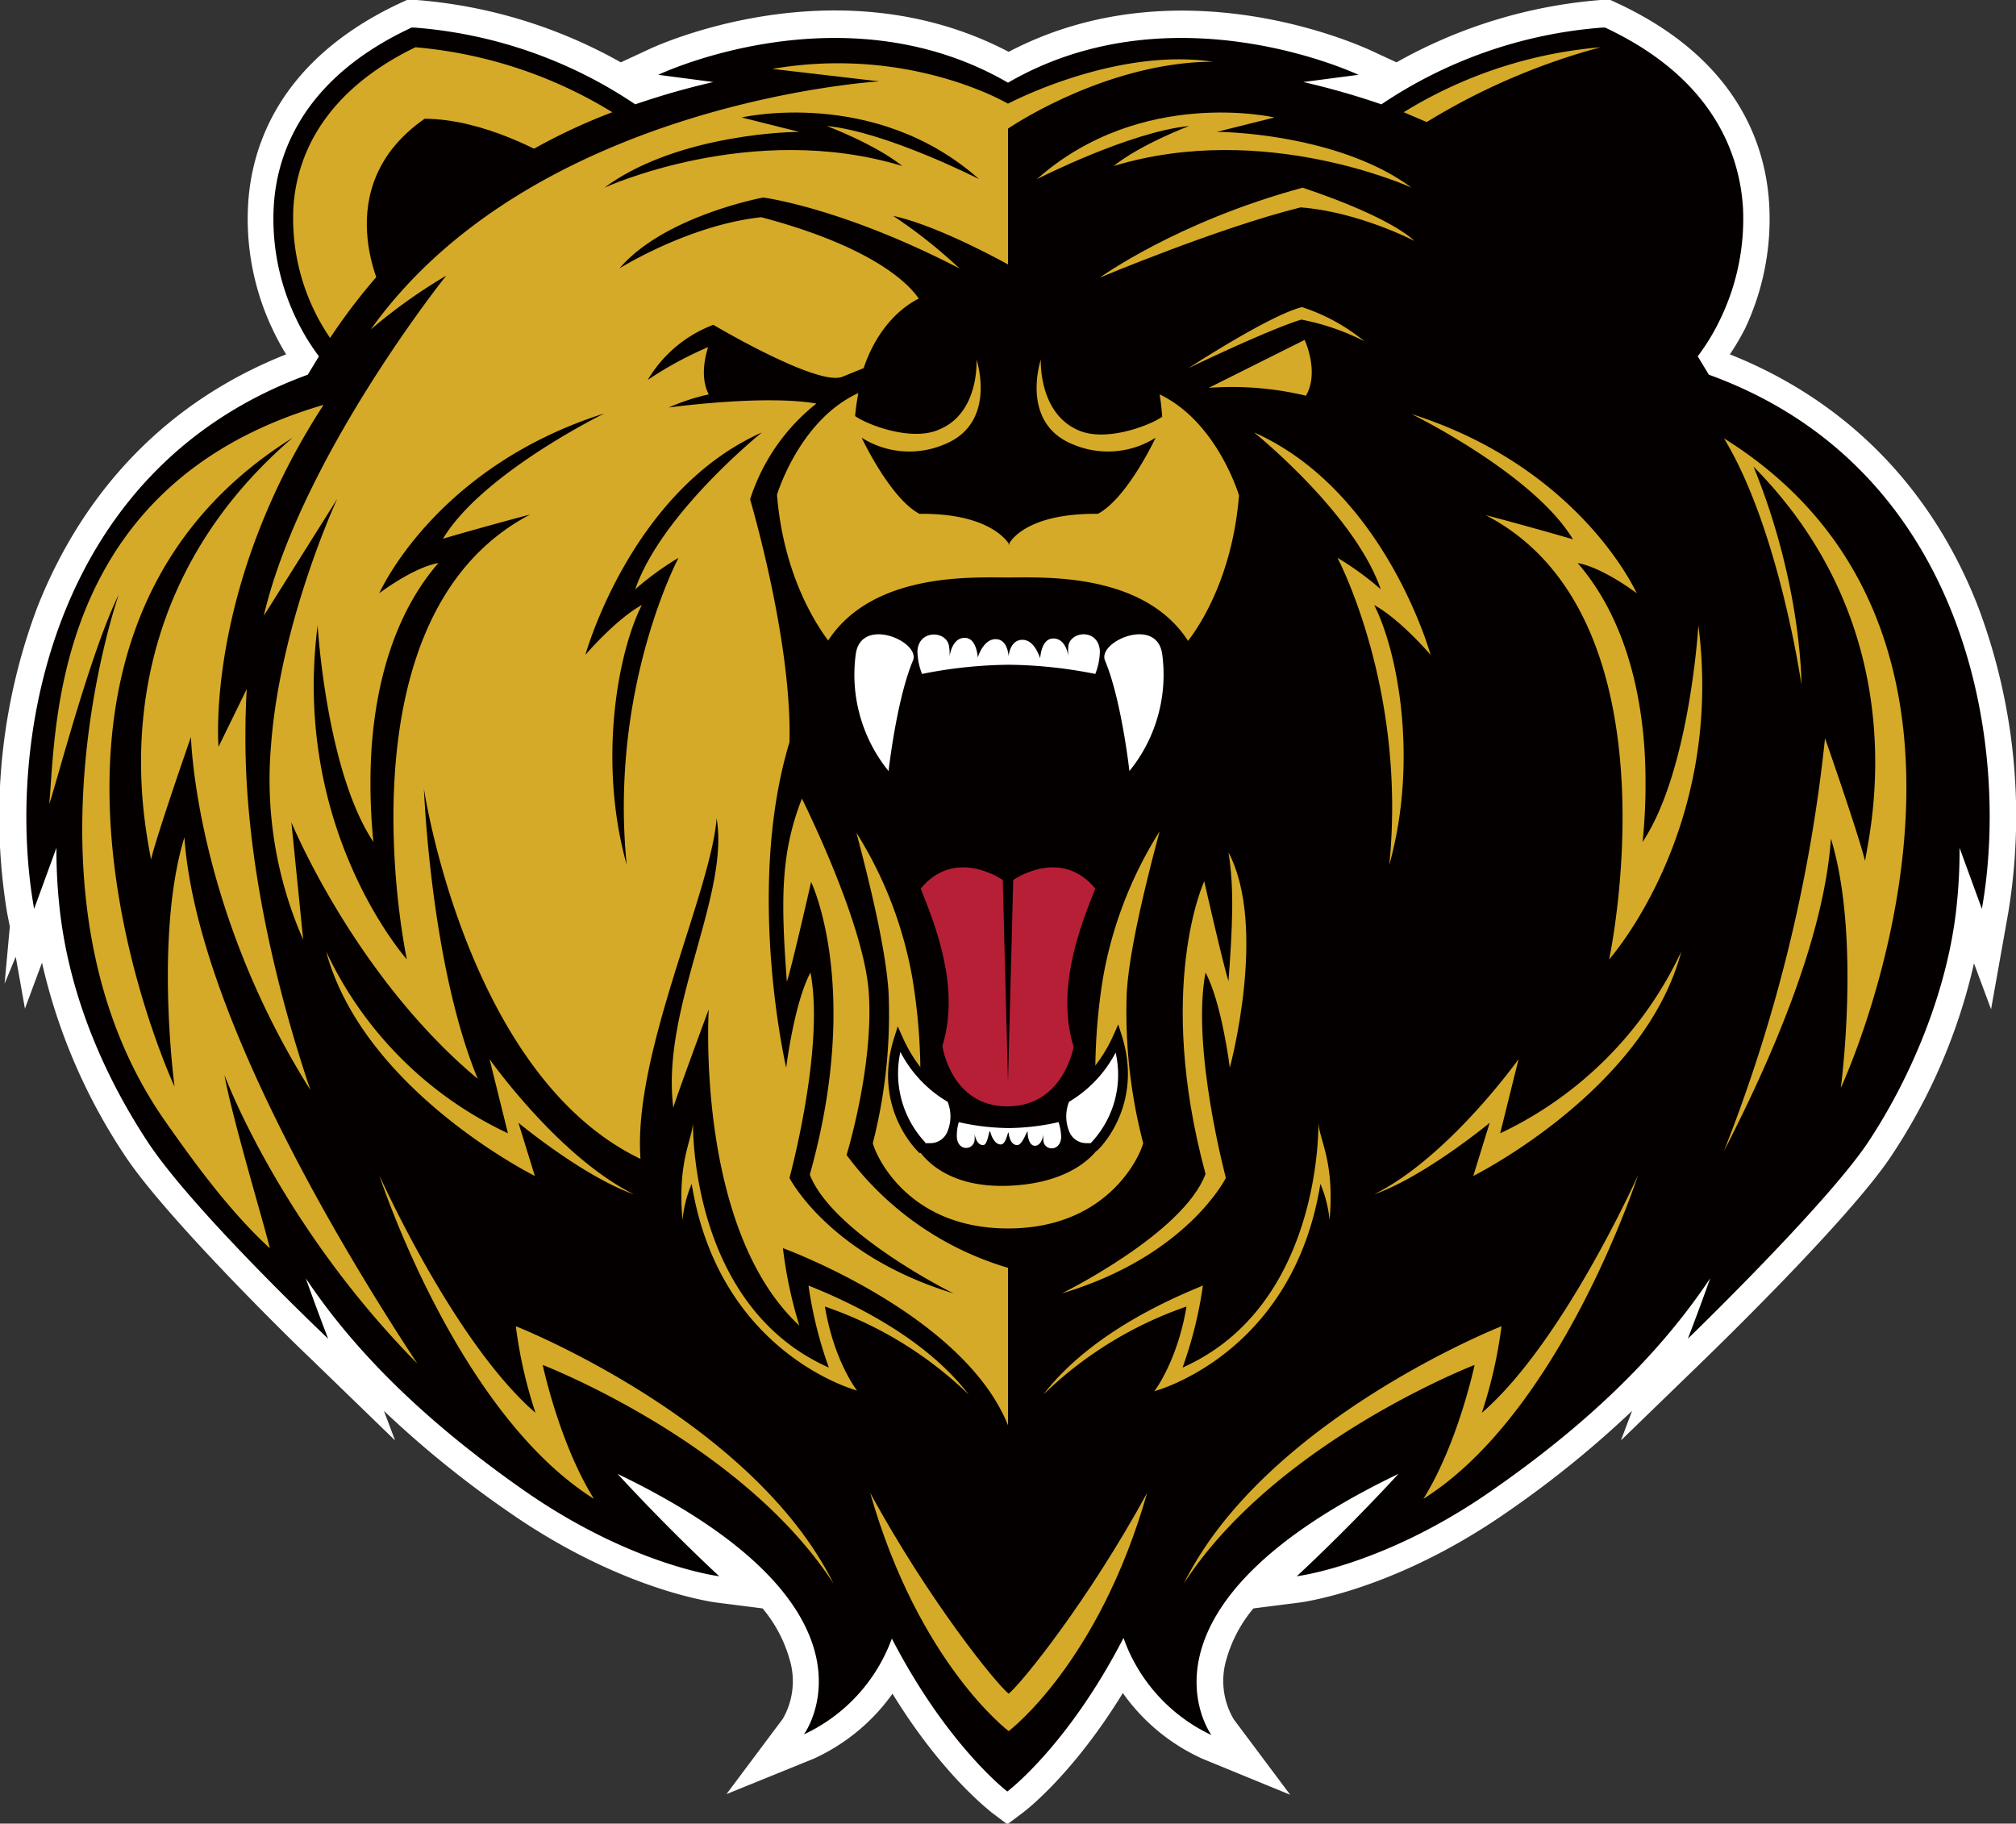 <svg id="Layer_1" data-name="Layer 1" xmlns="http://www.w3.org/2000/svg" viewBox="0 0 307.2 277.9"><rect x="0" y="0" width="307.2" height="277.9" fill="#333333" stroke="none"/><title>Bear612b_4c</title><path d="M-.1,139l-2.4-1.8c-.3-.3-7.5-5.7-15.1-18.1a30,30,0,0,1-12,9.9l-13.3,5.4,8.6-11.5a11.5,11.5,0,0,0,1-9.1,20.9,20.9,0,0,0-4.1-7.7l-7.1-.9c-.6-.1-14.4-1.9-31.3-13.6A156.9,156.9,0,0,1-95.1,76l1.7,4.5-13-12.6c-.9-.8-21.6-20.9-28.1-30.7A88.1,88.1,0,0,1-147.2,7.7l-2.6,7-1.4-7.9-1.7,4.1.8-8.7-.4-2a90.5,90.5,0,0,1,4.6-46.7C-140.7-64.7-127.7-78-110-85a38,38,0,0,1-2.1-3.9,39.2,39.2,0,0,1-3.7-18.8c.5-9.3,5-22.2,22.9-30.7l1.3-.6h1.5a75.5,75.5,0,0,1,31.1,9.5l4.1-1.9c1.2-.6,28.9-13.4,55,.3,26.1-13.7,53.8-.8,55-.3l4.1,1.9a75.5,75.5,0,0,1,31.1-9.5h1.5l1.3.6c18,8.5,22.4,21.4,22.9,30.7a39.1,39.1,0,0,1-3.7,18.8A37.9,37.9,0,0,1,110-85c17.6,7,30.7,20.2,37.8,38.4A90.5,90.5,0,0,1,152.4.2l-2.6,14.6-2.6-7a88.1,88.1,0,0,1-12.7,29.5C128,47,107.3,67,106.4,67.9l-13,12.6L95.1,76A157,157,0,0,1,75.8,91.6c-16.9,11.7-30.7,13.5-31.3,13.6l-7.1.9a20.9,20.9,0,0,0-4.1,7.7,11.5,11.5,0,0,0,1.1,9.2l8.6,11.5L29.6,129A30,30,0,0,1,17.5,119C9.9,131.4,2.7,136.9,2.3,137.2Zm-18.4-38.3,4.3,8.2A77.9,77.9,0,0,0-.1,128.6a78.1,78.1,0,0,0,14.2-19.9l4.3-8.3,3,8.9a20.8,20.8,0,0,0,3.4,6.2,21.6,21.6,0,0,1,.6-3.4C28.1,101.2,39,91,57.7,82l19-9.2L62.4,88.3l-3.6,3.8A85.5,85.5,0,0,0,71.2,85c14.4-10,25-20.2,32.5-31.4L121.4,27l-7.8,22.4c5.6-5.9,11.5-12.4,14.3-16.6,5-7.6,11.4-19.8,12.8-34.6a75.7,75.7,0,0,0,.4-8l-.2-22.9,4.5,12.3c-1.4-21.1-10.9-47.2-40-57.8l-1.4-.5-.7-1.3-1.6-2.7L100.2-85l1.6-2.2a29,29,0,0,0,3.1-5.1,31.1,31.1,0,0,0,3-14.9c-.4-7-3.9-16.8-17.8-23.6a65.3,65.3,0,0,0-31,10.9l-1.7,1.2-2-.7A113.3,113.3,0,0,0,44-122.7l-12.8-3h0c-11.9.1-23,5.9-27.2,8.4V-94l6.5-19.1L9.2-87.8l6,5.8L9.1-85.2V-84s-.2,5.4,3.3,6.9c1.7.7,4.8,0,6.9-.7v-.4l-1.4-7.7,7,3.3L27.6-81l5.2-3.8L30.1-79a34.6,34.6,0,0,1,9,14.3l.2.7v.8C38.2-50,32.8-41.8,30.6-38.9l-3.4,4.5-3.1-4.7C19.7-45.9,10.5-46.9,4.2-47v10.7L0-46.3-4.3-37l.2-10c-6.2.1-15.6,1-20,7.8l-3.1,4.7-2.8-3.7c.4,2.8.6,5.7.7,8.4l9.7,15.6A65.2,65.2,0,0,1-10.6,9.2a94.4,94.4,0,0,1,.7,25.4c1.1,1.2,3.8,3.3,9.7,3.1H.1c5.9.2,8.6-1.9,9.7-3.1a94.5,94.5,0,0,1,.7-25.4,65.2,65.2,0,0,1,9.2-23.6L33.9-37,27-11.2C24.1-.6,22.4,7.6,22.1,12.5a75.2,75.2,0,0,0,2.3,21.7l.3,1-.3,1C23.4,40.3,17.6,50.3,4,52V99L-3.7,79.7C-7.6,70-20.3,62.1-29.1,57.8c.3,1.3.7,2.7,1.1,4l4.9,14.8L-34.6,66c-8.4-7.9-12.2-20.1-13.8-30.7l-4.1,14.5-.8-6.5-4.4-2.1c-8.4-4-14.9-10.8-19.8-18.3l.4,1.1L-71,39-83.4,28.6A103.8,103.8,0,0,1-103.3,5.7l2.5,24.7-1-2.3,10.2,30-8.9-14.1c5.2,9.3,10.3,17.3,13.7,22.6l-3.6,2.9A147.5,147.5,0,0,0-71.2,85a85.5,85.5,0,0,0,12.4,7.2l-3.6-3.8L-76.8,72.9l19,9.2c18.7,9,29.6,19.1,32.3,30.1a21.6,21.6,0,0,1,.6,3.3,20.6,20.6,0,0,0,3.4-6ZM-9,60.9a56.3,56.3,0,0,1,5,4.5V57.1l-3-1.2ZM-37.7,45.7l4.5,1.6a26.6,26.6,0,0,1-3.6-5l-.7-1.4.4-1.5c0-.1.7-2.5,1.4-6.1l-2-8.7A127.6,127.6,0,0,1-40.5-1.7l-1,16.7C-41.6,15.2-42.5,31.6-37.7,45.7ZM-122,34.1l1,1.3c-.6-2.4-1.2-4.8-1.7-6.7Zm36.9-53.4c.1.4,5.6,35.3,25.3,50,.9-8.9,4.1-18.8,6.9-27.8,2.2-6.9,4.3-13.4,4.6-17.4l2.6-32.2,5.3,31.9a23.1,23.1,0,0,1,.3,3.6h0a79.1,79.1,0,0,1,2.8-15.1c.2-14.7-5.8-35.1-5.8-35.3l-.4-1.2.4-1.2A37,37,0,0,1-38-74c-6.4.1-12.9,1-13,1l-9.7,1.3-8.4,6.3,3.4-5.6L-77-69.4l14.6-6.8,4.2-6.9A23.8,23.8,0,0,1-45.9-93.4l1.7-.5,1.5.9,1.5.9,2.2-.9-.6,1.7c5.8,3.2,11.5,5.7,13.4,5.8L-25-86a22.9,22.9,0,0,1,5.3-8c-2.9-2.2-8.3-5.2-18.2-7.8-9.8,1.2-19.1,7-19.2,7.1L-78.7-81.2l16.5-19.5c7.6-9,23.5-12.1,24.2-12.2h1.2l1.8.3-2.9-1.9,21.3,4.5a43,43,0,0,1,6.5,2l-.3-5.1,2,5.8,4.5,2v-15.4A53.1,53.1,0,0,0-19.3-125v2.3c-.4,0-30.4,2-54.8,17.8l-8.3,10.4a200.2,200.2,0,0,0-19.8,31.3l3.7,2c-.1.2-8.4,18.3-9.7,36.2-.1.8-.1,1.6-.1,2.5l3,7.4A117,117,0,0,0-89.3,11.3a191.4,191.4,0,0,1-3.8-29.9Zm-38.9,32c.1,6.1.7,11.1.9,12.8l3.8-1C-121,20.5-122.6,16.5-124,12.6Zm3.7-65.3a57.4,57.4,0,0,0-7.5,23.4l5.4-15.2C-122-47-121.3-49.8-120.4-52.7ZM4.7-55c6.2.1,15.5,1.1,22.2,7a41.9,41.9,0,0,0,4.3-15.1,28.2,28.2,0,0,0-4.7-8.2l-.3.6C25.4-68.9,21-60,15.6-57.1l-.9.5h-1C8.7-56.7,6-55.7,4.7-55Zm-35.9-8.1a42,42,0,0,0,4.3,15c6.8-5.9,16.2-6.8,22.4-6.9-1.3-.8-4-1.7-9-1.7h-1l-.9-.5C-20.8-60-25.2-68.9-26-70.6l-.4-.8A28.4,28.4,0,0,0-31.2-63.1ZM-135.3-48.5h.1l.8-1.7ZM.1-64.2l1.1,2c2.4-1.3,6-2.3,11.3-2.4a11.4,11.4,0,0,0,1.6-1.6,18.4,18.4,0,0,1-5.4-1.2c-9.5-3.7-9-13.4-7.5-18.1l1.1-3.2L-3-91.4l2,5.9C.6-80.8,1.1-71.1-8.5-67.4a18.4,18.4,0,0,1-5.4,1.2,11.4,11.4,0,0,0,1.6,1.6c5.2.1,8.8,1.2,11.3,2.4ZM-19-77.8c2.1.8,5.2,1.5,6.9.7,3.5-1.5,3.3-6.8,3.3-6.9l-.4-7.1-2.6,1.3c-1.3.6-4.5,2.7-6.3,8.2l-.5,1.6-.3,1.8Zm-23.1-5.6a6.2,6.2,0,0,0-.1,1.6h3ZM-9.5-94.7v.2h-.1ZM-104.9-107a28.1,28.1,0,0,0,2.1,12,92.6,92.6,0,0,1,33.4-27.2,65.3,65.3,0,0,0-20.1-5.5c-12,6.2-15,14.7-15.4,20.7ZM31.4-129h0Z" transform="translate(153.6 139)" style="fill:#fff"/><path d="M146.6-33.3c-3.8-20.2-16.4-31.6-22-36.3s-18.4-10.2-18.4-10.2l-3.7-3.8c8.2-7.3,9.4-27.1,5.2-34.6s-13.1-15.2-17.6-14.9c-23.4,1.8-33,12.1-33,12.1l-22-5,8.3-2.4s-12.7-3.3-22.6-2.4S.4-125,.4-125H0s-10.6-5-20.5-5.8-22.6,2.4-22.6,2.4l8.3,2.4-22,5s-9.6-10.2-33-12.1c-4.5-.4-13.5,7.3-17.6,14.9s-2.9,27.4,5.2,34.6l-3.7,3.8s-12.8,5.5-18.4,10.2-18.2,16.1-22,36.3a84.7,84.7,0,0,0-1.1,23.8l4.2-8.3s-.4,13.8,2.5,25.9,10,27.5,19.9,38.2A80.5,80.5,0,0,0-108.4,57l-2.8-11.8s14.5,20.7,25.8,29.9S-56,93.4-56,93.4L-67.2,76.2S-13,101.2.2,101,67.6,76.2,67.6,76.2L56.4,93.4s18.2-9.1,29.5-18.3,25.8-29.9,25.8-29.9L108.8,57a80.5,80.5,0,0,0,12.3-10.7c9.9-10.7,17-26,19.9-38.2s2.5-25.9,2.5-25.9l4.2,8.3A84.7,84.7,0,0,0,146.6-33.3Z" transform="translate(153.6 139)" style="fill:#d6aa29"/><path d="M106.8-81.9l-1.7-2.8a32.9,32.9,0,0,0,3.5-5.8,35.1,35.1,0,0,0,3.4-16.8c-.5-8.2-4.5-19.6-20.6-27.3l-.4-.2h-.4a69.7,69.7,0,0,0-33.7,11.7,117.6,117.6,0,0,0-11.9-3.4l8.4-1.1S25.2-141,0-126.4c-25.2-14.6-53.3-1.2-53.3-1.2l8.4,1.1a117.5,117.5,0,0,0-11.9,3.4,69.7,69.7,0,0,0-33.7-11.7h-.4l-.4.2c-16.2,7.7-20.2,19.1-20.6,27.3a35.1,35.1,0,0,0,3.4,16.8,32.9,32.9,0,0,0,3.5,5.8l-1.7,2.8c-39.5,14.4-46.1,56.7-41.7,81.4l3.4-9.3a79.4,79.4,0,0,0,.4,8.4c1.3,13.4,6.6,25.9,13.5,36.4s27.5,30,27.5,30-1.7-4.4-3.4-9.2c7.8,11.7,19,22.4,33.5,32.5C-57.2,99.6-44,101.2-44,101.2s-7.2-6.6-15.5-15.6c42.6,20.5,28.4,39.7,28.4,39.7a25.9,25.9,0,0,0,13.4-14.6C-9.2,127.1-.1,134-.1,134s9.2-6.9,17.7-23.4a25.9,25.9,0,0,0,13.4,14.8S16.8,106.1,59.5,85.6c-8.3,9-15.5,15.6-15.5,15.6s13.2-1.6,29.5-12.9C88.1,78.2,99.2,67.5,107,55.8c-1.7,4.8-3.4,9.2-3.4,9.2s21.2-20.5,27.5-30,12.2-23,13.5-36.4a79.3,79.3,0,0,0,.4-8.4l3.4,9.3C152.8-25.2,146.3-67.6,106.8-81.9Zm-215.7-25.3c.4-7.3,4-17.5,18.6-24.6a68.6,68.6,0,0,1,30,9.9,89.8,89.8,0,0,0-43,34.4A32.3,32.3,0,0,1-108.9-107.2ZM-119.4,24.8c1.1,6.4,6.7,25,6.9,26.4-5.9-5.4-11.2-12.6-15.9-19.3-23.5-33.5-7.1-80.3-7.1-80.3-4.4,8.9-9.8,29.9-10.6,31.9,1.1-11.5.3-48.7,41.8-60.8-18.1,27.9-16,52.1-16,52.1l4.3-8.8c-.1,1.8-.2,4-.2,6.4-.2,21.2,5.8,42.6,9.9,54.7-17.6-27.9-18.2-53.8-18.2-53.8s-5,14.3-6.1,18.7c-.5-3.9-9.2-37.8,21.6-64.3C-158.6-41.3-127,26.6-127,26.6s-3.1-23,1.5-38c1.8,25.8,23.7,62.3,35.5,80.2C-111.1,47.4-119.4,24.8-119.4,24.8ZM0,78.2c-6.8-17-34.3-27-34.3-27a67.3,67.3,0,0,0,2.5,11.8C-47.7,48.2-45.6,14.8-45.6,14.8s-5,13.5-5.4,15c-1.9-15.1,8.6-32.3,6.6-44.1C-45.3-2.9-57.2,21.6-56,37.6c-26.5-12.7-33-56.4-33-56.4s1,26.8,8.2,44.2c-18.8-15.7-28.4-39.1-28.4-39.1l1.8,17.9a60.6,60.6,0,0,1-4.9-29.6c1.4-18.9,10.1-37.6,10.1-37.6l-10.8,17.2-.4.6C-107.7-69.4-85.6-97-85.6-97a82.7,82.7,0,0,0-11.5,8.2c24.8-34.7,77.5-37.8,77.5-37.8l-16.3-1.9c20.9-3.6,35.9,5.3,35.9,5.3s16.2-8.6,31.2-6.4C14.7-129.5,0-119.4,0-119.4v20.7s-10.5-5.9-17.5-7.4a76.2,76.2,0,0,1,10.1,8c-18-9.3-29.9-10.8-29.9-10.8s-15.1,2.8-21.9,10.8c0,0,10.5-6.6,21.6-7.8,16.6,4.4,22.3,9.9,24,12.4-2.6,1.3-6.3,4.4-8.4,10.6l-3.2,1.3c-3.7,1.6-19.7-7.9-19.7-7.9a19.7,19.7,0,0,0-10,8.4,54.9,54.9,0,0,1,9.2-5c-.5,1.6-1.2,4.7.1,7.2a31.8,31.8,0,0,0-6.1,2s14.5-2,22.5-.6A30.4,30.4,0,0,0-39.3-62.9s6.4,21.5,6,37c-6.8,22.5-.5,49.6-.5,49.6s1.2-9.8,3.7-14.5c2.2,11.5-3.2,31.3-3.2,31.3s6,11.8,25,17.6c0,0-18.4-9.1-21.9-18.1,8-28.5.2-44.6.2-44.6s-3,13.2-3.7,15.2c-.9-12.3-1-19.5,2.3-27.9,2.9,5.9,9.7,20.9,10.2,29.8.7,11.2-3.4,24.5-3.4,24.5A47.2,47.2,0,0,0,0,54.2Zm20.6-43c-.5,2-5.4,13-20.6,13s-20.1-11-20.6-13a79.1,79.1,0,0,0,2.4-23c-.4-6.5-2.9-16.8-4.9-24.3a61.7,61.7,0,0,1,8.5,22A89.6,89.6,0,0,1-14,35.6s3,6.5,14,6.1,14-6.1,14-6.1a89.6,89.6,0,0,1,.5-25.7,61.8,61.8,0,0,1,8.6-22.2c-2,7.5-4.6,17.9-5,24.5A79.1,79.1,0,0,0,20.6,35.2Zm6.8-76.6C20.6-51.8,5.4-51,0-51s-20.6-.8-27.4,9.6c-1.8-2.4-6.8-9.9-7.8-22.2,0,0,3.4-11.4,12.4-15.5a35,35,0,0,0-.5,3.5c1.8,1.3,8.5,3.9,12.7,2.1C-4.3-76-4.8-84.2-4.8-84.2s3.3,9.8-5.1,13a13.6,13.6,0,0,1-12.4-1.1s4.3,9.2,8.8,11.6C-3.4-60.8-.5-57,.1-56.2v.2H.2v-.2c.5-.9,3.4-4.6,13.5-4.5,4.5-2.4,8.8-11.6,8.8-11.6a13.6,13.6,0,0,1-12.4,1.1C1.7-74.4,5-84.2,5-84.2S4.6-76,10.8-73.4c4.2,1.8,10.9-.8,12.7-2.1-.1-1.2-.2-2.3-.4-3.4,8.8,4.2,12.1,15.4,12.1,15.4C34.2-51.1,29.2-43.6,27.4-41.3Z" transform="translate(153.6 139)" style="fill:#050000"/><path d="M109.1-72.2c8.4,13.8,11.8,37.5,11.8,37.5s.1-15.1-7.3-33.2c25.4,25.7,17.5,56.4,17,60.1-1.1-4.4-6.1-18.7-6.1-18.7a238.6,238.6,0,0,1-15.4,62.9c8.2-15.9,15.3-33.4,16.3-47.6,4.6,15,1.5,38,1.5,38S158.6-41.3,109.1-72.2Z" transform="translate(153.6 139)" style="fill:#d6aa29"/><path d="M26.6-78.4c6.3,0,15.9-6,18.7-7.9a53.8,53.8,0,0,1,9.5,5.1,19.7,19.7,0,0,0-10-8.4s-16,9.5-19.7,7.9a85,85,0,0,0-9.9-3.6l-.8,2.9S25.6-78.4,26.6-78.4Z" transform="translate(153.6 139)" style="fill:#050000"/><path d="M33.6-9.1c.9,5.5.6,11.5,0,19.6-.7-2-3.7-15.2-3.7-15.2s-7.5,16.1.2,44.6C26.7,49,8.2,58.1,8.2,58.1c19.1-5.7,25-17.6,25-17.6S27.9,20.7,30.1,9.2c2.5,4.7,3.7,14.5,3.7,14.5S39.6,2.3,33.6-9.1Z" transform="translate(153.6 139)" style="fill:#d6aa29"/><path d="M61.5-110.4c-10.1-7.5-26-8.5-29.7-8.5l8.8-2.2s-20.3-4.7-36.2,9.4c0,0,14.1-7.2,23.2-8.1,0,0-7.4,2.8-11.5,6.1C39.1-120.7,61.5-110.4,61.5-110.4Z" transform="translate(153.6 139)" style="fill:#d6aa29"/><path d="M45.2-87.2s2.3,4.9.2,8.5a48.6,48.6,0,0,0-14.8-1.2Z" transform="translate(153.6 139)" style="fill:#d6aa29"/><path d="M91.6,7.2s17.6-19.7,13.6-50.9c0,0-1.3,22.2-8.5,33A87.5,87.5,0,0,0,97-24.7c-.8-12-4.3-21.7-10.2-28.5,3.9.7,9,4.6,9,4.6S87.3-67.7,61.5-75.9c0,0,18.6,9.1,24.6,19.1-.9-.3-8.7-2.5-13.3-3.7C102.8-44.9,91.6,7.2,91.6,7.2Z" transform="translate(153.6 139)" style="fill:#d6aa29"/><path d="M58.1-7.2c4.4-15.7,1.4-32.3-2.3-39.6,4,2.2,8.6,7.6,8.6,7.6s-6.9-25-26.9-33.9c0,0,15.3,12.3,19.3,23.9A44.8,44.8,0,0,0,50.2-54S60.8-34.1,58.1-7.2Z" transform="translate(153.6 139)" style="fill:#d6aa29"/><path d="M-23.2-39.3a23.3,23.3,0,0,0,5,17.8s1.2-10.8,3.7-16.8C-13.2-41.2-22.4-45.2-23.2-39.3Z" transform="translate(153.6 139)" style="fill:#fff"/><path d="M23.5-39.3a23.3,23.3,0,0,1-5,17.8s-1.2-10.8-3.7-16.8C13.5-41.2,22.7-45.2,23.5-39.3Z" transform="translate(153.6 139)" style="fill:#fff"/><path d="M14-39.8c-.2-3.4-4.4-3.1-4.8-.8A7.8,7.8,0,0,0,9.2-39c-.2-1.2-.8-2.7-2.3-2.7s-1.9,1.9-2,3c-.4-1.1-1.2-2.8-2.7-2.8S.2-40,.1-39c-.1-1-.5-2.6-2-2.6s-2.4,1.8-2.7,2.8c-.1-1.1-.5-3-2-3S-8.7-40.2-8.9-39a7.7,7.7,0,0,0-.1-1.6c-.4-2.3-4.6-2.5-4.8.8a9.8,9.8,0,0,0,.7,3.5A69.9,69.9,0,0,1,.1-37.7a69.9,69.9,0,0,1,13.2,1.4A9.8,9.8,0,0,0,14-39.8Z" transform="translate(153.6 139)" style="fill:#fff"/><path d="M-8.6,28.4s-4.8-2.2-8-9.2c-3.2,10.5,3.7,16.6,3.7,16.6a3.8,3.8,0,0,0,4.3-1.9A6.9,6.9,0,0,0-8.6,28.4Z" transform="translate(153.6 139)" style="fill:#fff"/><path d="M-12,36.7h-1.5c-.1-.1-7.2-6.6-3.9-17.4l.6-1.9.8,1.8c3,6.6,7.6,8.8,7.6,8.8h.2v.2a7.6,7.6,0,0,1,0,6.2A4.3,4.3,0,0,1-12,36.7Zm-.6-1.5h.6a2.8,2.8,0,0,0,2.7-1.6,6,6,0,0,0,.1-4.7,18.9,18.9,0,0,1-7.2-7.6A15.4,15.4,0,0,0-12.6,35.1Z" transform="translate(153.6 139)" style="fill:#050000"/><path d="M8.7,28.4s4.8-2.2,8-9.2C19.9,29.7,13,35.8,13,35.8a3.8,3.8,0,0,1-4.3-1.9A6.9,6.9,0,0,1,8.7,28.4Z" transform="translate(153.6 139)" style="fill:#fff"/><path d="M12,36.7a4.3,4.3,0,0,1-4-2.4,7.6,7.6,0,0,1,0-6.2v-.2h.2S13,25.5,16,18.9l.8-1.8.6,1.9c3.3,10.8-3.8,17.4-3.9,17.4H12ZM9.3,28.9a6.1,6.1,0,0,0,.1,4.7A2.8,2.8,0,0,0,12,35.2h.6a15.1,15.1,0,0,0,3.8-13.8A18.9,18.9,0,0,1,9.3,28.9Z" transform="translate(153.6 139)" style="fill:#050000"/><path d="M13.3-3.6C8-10,.8-4.9.8-4.9L0,25.9-.8-4.9S-8-10-13.3-3.6c2.1,5.3,6.1,15,3.3,24,0,0,1.3,9.2,9.9,9.2S10,20.5,10,20.5C7.2,11.5,11.2,1.7,13.3-3.6Z" transform="translate(153.6 139)" style="fill:#b71f36"/><path d="M-61.5-110.4c10.1-7.5,26-8.5,29.7-8.5l-8.8-2.2s20.3-4.7,36.2,9.4c0,0-14.1-7.2-23.2-8.1,0,0,7.4,2.8,11.5,6.1C-39.1-120.7-61.5-110.4-61.5-110.4Z" transform="translate(153.6 139)" style="fill:#050000"/><path d="M-91.6,7.2s-17.6-19.7-13.6-50.9c0,0,1.3,22.2,8.5,33A87.5,87.5,0,0,1-97-24.7c.8-12,4.3-21.7,10.2-28.5-3.9.7-9,4.6-9,4.6s8.4-19.2,34.3-27.4c0,0-18.6,9.1-24.6,19.1.9-.3,8.7-2.5,13.3-3.7C-102.8-44.9-91.6,7.2-91.6,7.2Z" transform="translate(153.6 139)" style="fill:#050000"/><path d="M-58.1-7.2c-4.4-15.7-1.4-32.3,2.3-39.6-4,2.2-8.6,7.6-8.6,7.6s6.9-25,26.9-33.9c0,0-15.3,12.3-19.3,23.9A44.8,44.8,0,0,1-50.2-54S-60.8-34.1-58.1-7.2Z" transform="translate(153.6 139)" style="fill:#050000"/><path d="M8.1,34.3c-.1,2.2-2.5,2.1-2.7.6a5.9,5.9,0,0,1,0-1.1c-.1.8-.5,1.8-1.3,1.8s-1.1-1.2-1.1-2-.7,1.9-1.6,1.9S.2,34.4.1,33.7s-.3,1.7-1.2,1.7-1.4-1.2-1.6-1.9-.3,2-1.1,2-1.2-1-1.3-1.8a5.9,5.9,0,0,1,0,1.1c-.2,1.5-2.6,1.7-2.7-.6A7.4,7.4,0,0,1-7.5,32a35.2,35.2,0,0,0,7.6.9A35.2,35.2,0,0,0,7.7,32,7.4,7.4,0,0,1,8.1,34.3Z" transform="translate(153.6 139)" style="fill:#fff"/><path d="M-70.1-115.2s-9.6-5.7-18.8-5.7C-104-110.4-95.1-94-95.1-94S-80.8-110.9-70.1-115.2Z" transform="translate(153.6 139)" style="fill:#050000"/><path d="M21.2,88.5C12.2,105,2,117.6.1,119.1-1.8,117.6-12,105-21,88.5c7.4,26,21.1,36.3,21.1,36.3S13.8,114.5,21.2,88.5Z" transform="translate(153.6 139)" style="fill:#d6aa29"/><path d="M-26.6,102.3C-40.6,80.7-70.9,69-70.9,69s2.5,11.9,7.8,20.4c-21-13.2-32.7-49.3-32.7-49.3S-84.4,65.6-72,76.3a70.5,70.5,0,0,1-3-13.2S-39,77.3-26.6,102.3Z" transform="translate(153.6 139)" style="fill:#d6aa29"/><path d="M26.8,102.3C40.8,80.7,71.1,69,71.1,69s-2.5,11.9-7.8,20.4C84.3,76.2,96,40.1,96,40.1S84.6,65.6,72.2,76.3a70.5,70.5,0,0,0,3-13.2S39.2,77.3,26.8,102.3Z" transform="translate(153.6 139)" style="fill:#d6aa29"/><path d="M-48,32s-.7,27.9,20.7,37.4a63,63,0,0,1-3.1-12.5C-27,58.3-13.6,63.6-6,73.5A58.9,58.9,0,0,0-27.9,60.1c1.4,8.4,4.9,12.8,4.9,12.8S-44,67.4-48.2,41.4a18.6,18.6,0,0,0-1.4,5.5C-50.4,37.9-48.1,34.7-48,32Z" transform="translate(153.6 139)" style="fill:#d6aa29"/><path d="M47.3,32s.7,27.9-20.7,37.4a63,63,0,0,0,3.1-12.5C26.4,58.3,13,63.6,5.4,73.5A58.9,58.9,0,0,1,27.2,60.1C25.8,68.5,22.3,73,22.3,73s21.1-5.5,25.3-31.6A18.6,18.6,0,0,1,49,46.9C49.8,37.9,47.4,34.7,47.3,32Z" transform="translate(153.6 139)" style="fill:#d6aa29"/><path d="M27.5-82.9s12-5.8,17.2-7.4A36.3,36.3,0,0,1,54.3-87a29.1,29.1,0,0,0-9.5-5.2C39.9-91,27.5-82.9,27.5-82.9Z" transform="translate(153.6 139)" style="fill:#d6aa29"/><path d="M14-96.7s11.7-8.5,30.9-13.7c14,4.7,17,8.1,17,8.1s-8.4-4.4-17.3-5.1C32.1-104.3,14-96.7,14-96.7Z" transform="translate(153.6 139)" style="fill:#d6aa29"/><path d="M-103.9,6A57.6,57.6,0,0,0-76.2,33.7l-2.8-11.3S-68.5,37.3-57,43c-7.7-2.7-17.6-10.9-17.6-10.9l2.5,8.1S-98.2,27.2-103.9,6Z" transform="translate(153.6 139)" style="fill:#d6aa29"/><path d="M102.6,6A57.6,57.6,0,0,1,75,33.7l2.8-11.3S67.2,37.3,55.8,43c7.7-2.7,17.6-10.9,17.6-10.9l-2.5,8.1S97,27.2,102.6,6Z" transform="translate(153.6 139)" style="fill:#d6aa29"/><path d="M60.3-121.9a68.1,68.1,0,0,1,30-9.9,100.5,100.5,0,0,0-26.5,11.4Z" transform="translate(153.6 139)" style="fill:#d6aa29"/></svg>
